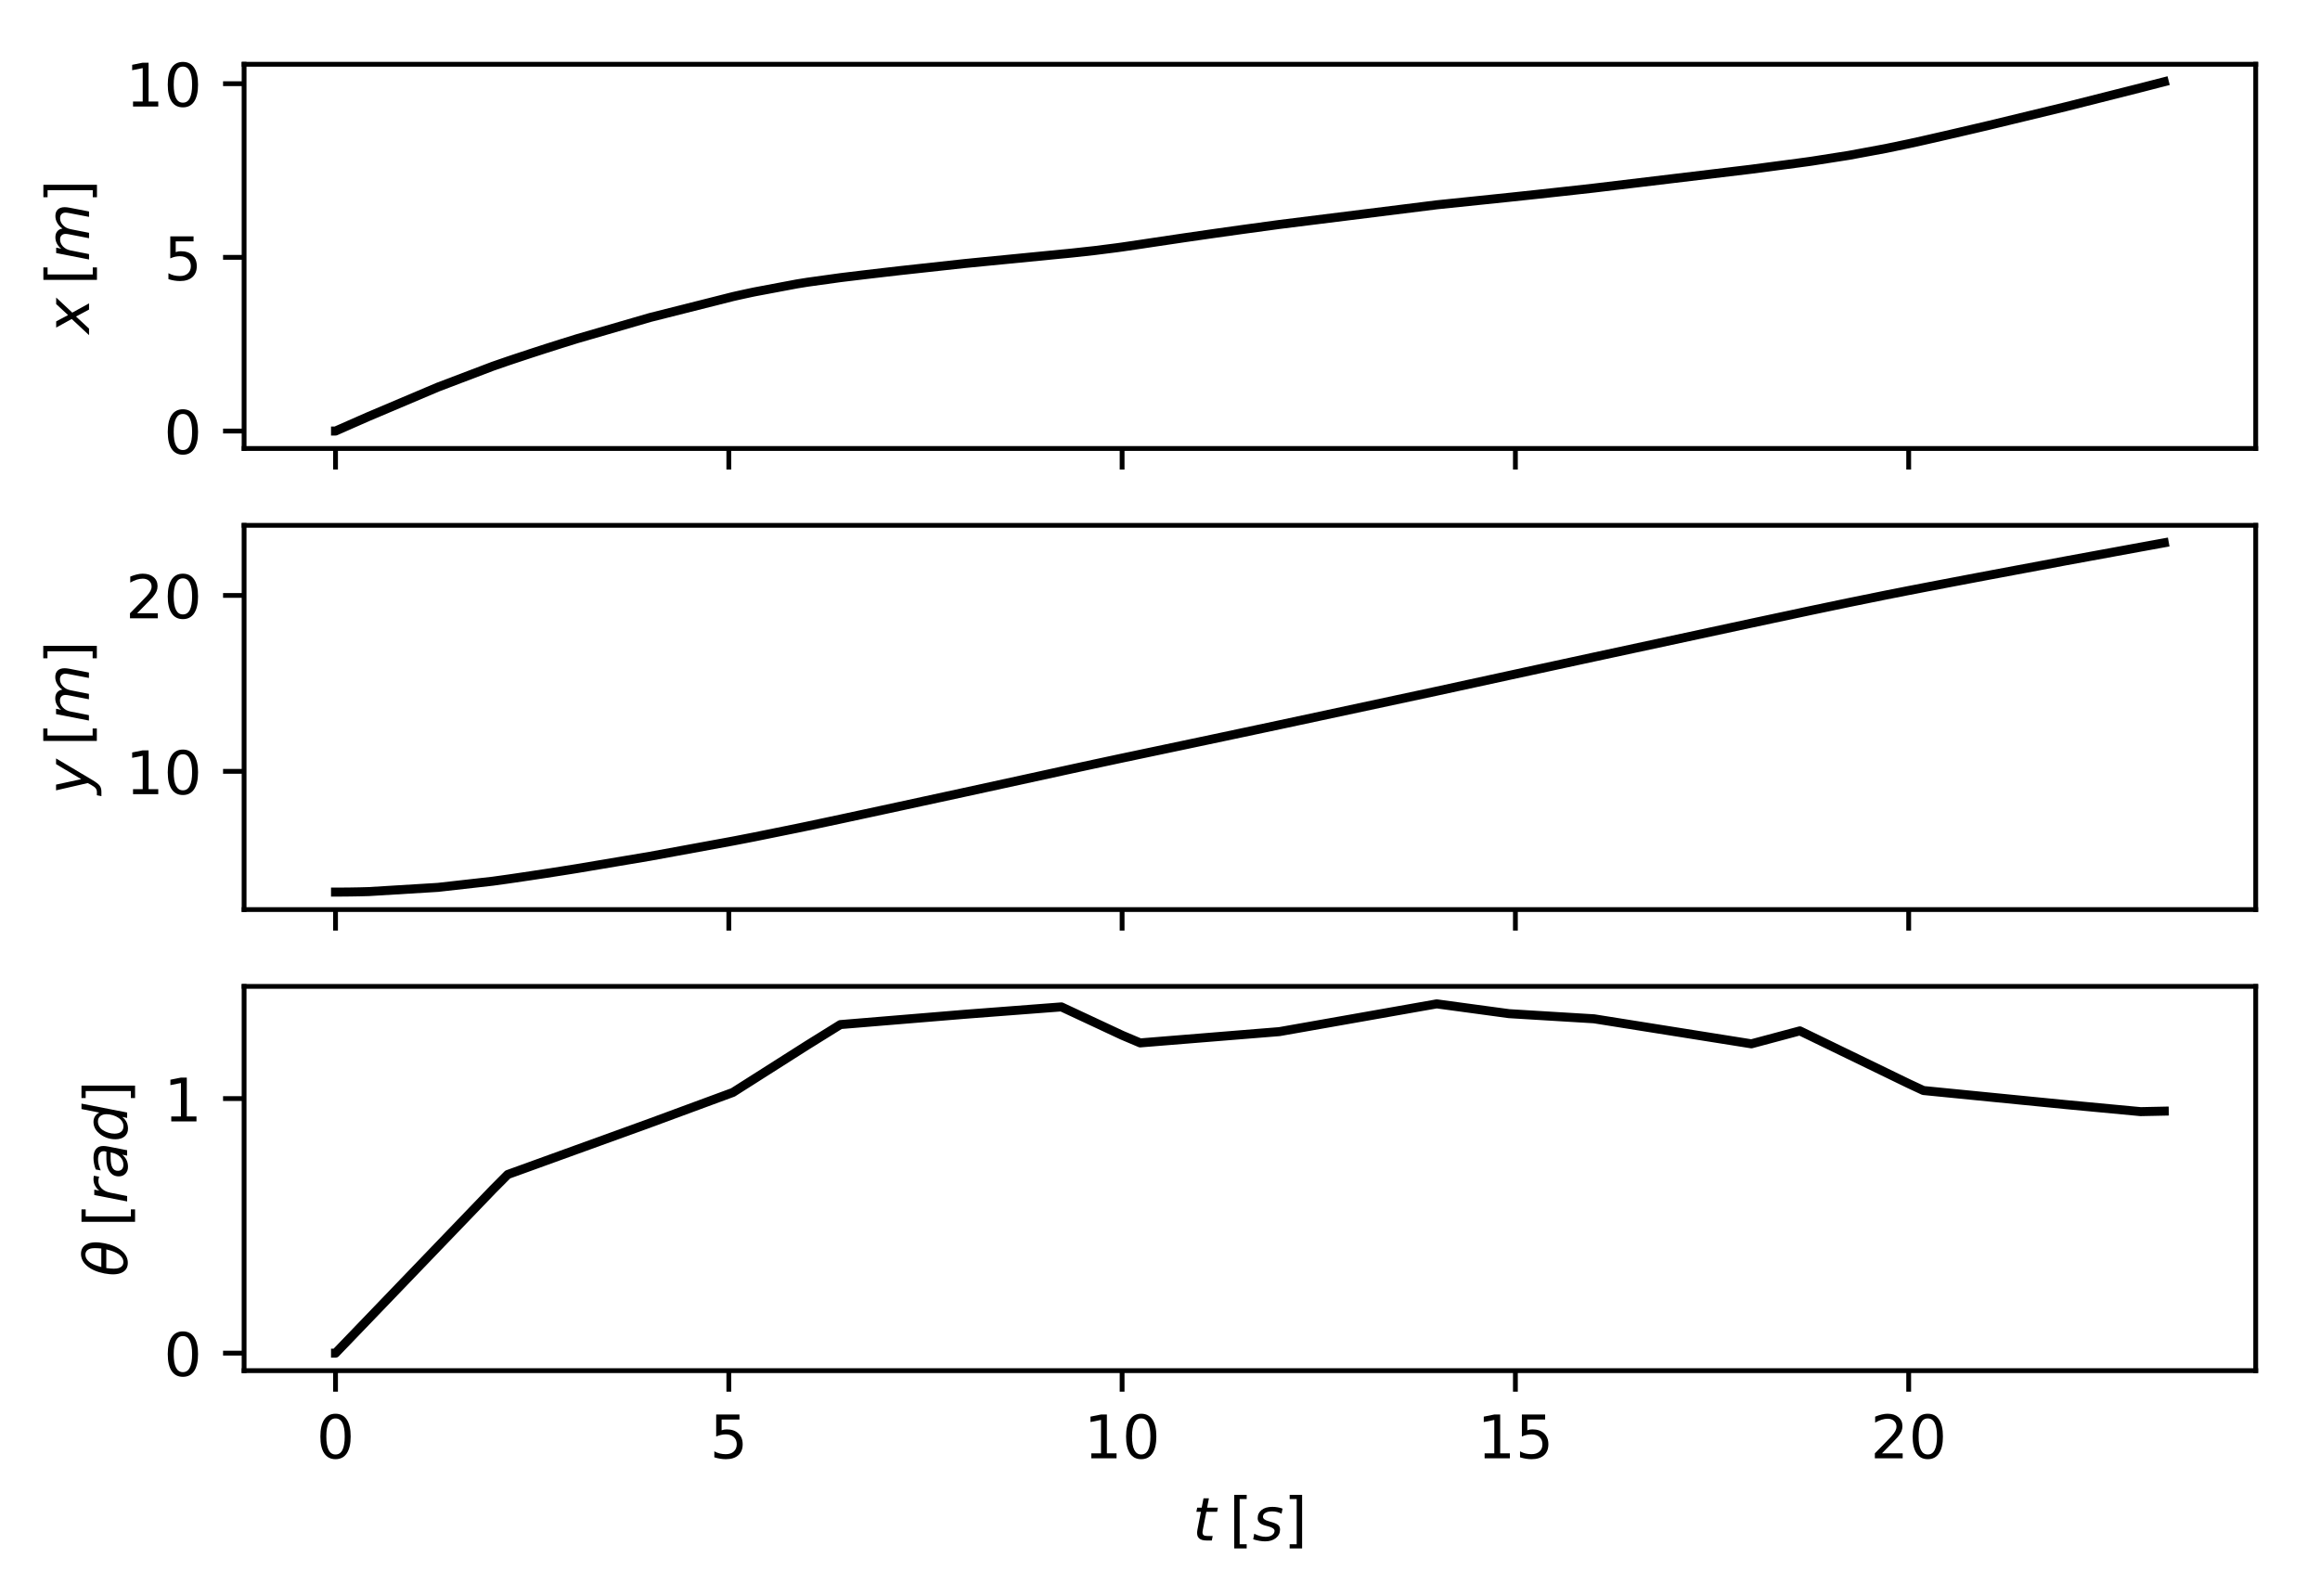 <?xml version="1.0" encoding="utf-8" standalone="no"?>
<!DOCTYPE svg PUBLIC "-//W3C//DTD SVG 1.1//EN"
  "http://www.w3.org/Graphics/SVG/1.1/DTD/svg11.dtd">
<!-- Created with matplotlib (http://matplotlib.org/) -->
<svg height="265.696pt" version="1.1" viewBox="0 0 386.125 265.696" width="386.125pt" xmlns="http://www.w3.org/2000/svg" xmlns:xlink="http://www.w3.org/1999/xlink">
 <defs>
  <style type="text/css">
*{stroke-linecap:butt;stroke-linejoin:round;}
  </style>
 </defs>
 <g id="figure_1">
  <g id="patch_1">
   <path d="M 0 265.696 
L 386.125 265.696 
L 386.125 0 
L 0 0 
z
" style="fill:#ffffff;"/>
  </g>
  <g id="axes_1">
   <g id="patch_2">
    <path d="M 40.625 74.653 
L 375.425 74.653 
L 375.425 10.7 
L 40.625 10.7 
z
" style="fill:#ffffff;"/>
   </g>
   <g id="matplotlib.axis_1">
    <g id="xtick_1">
     <g id="line2d_1">
      <defs>
       <path d="M 0 0 
L 0 3.5 
" id="m3efe075be9" style="stroke:#000000;stroke-width:0.8;"/>
      </defs>
      <g>
       <use style="stroke:#000000;stroke-width:0.8;" x="55.843" xlink:href="#m3efe075be9" y="74.653"/>
      </g>
     </g>
    </g>
    <g id="xtick_2">
     <g id="line2d_2">
      <g>
       <use style="stroke:#000000;stroke-width:0.8;" x="121.3" xlink:href="#m3efe075be9" y="74.653"/>
      </g>
     </g>
    </g>
    <g id="xtick_3">
     <g id="line2d_3">
      <g>
       <use style="stroke:#000000;stroke-width:0.8;" x="186.756" xlink:href="#m3efe075be9" y="74.653"/>
      </g>
     </g>
    </g>
    <g id="xtick_4">
     <g id="line2d_4">
      <g>
       <use style="stroke:#000000;stroke-width:0.8;" x="252.212" xlink:href="#m3efe075be9" y="74.653"/>
      </g>
     </g>
    </g>
    <g id="xtick_5">
     <g id="line2d_5">
      <g>
       <use style="stroke:#000000;stroke-width:0.8;" x="317.669" xlink:href="#m3efe075be9" y="74.653"/>
      </g>
     </g>
    </g>
   </g>
   <g id="matplotlib.axis_2">
    <g id="ytick_1">
     <g id="line2d_6">
      <defs>
       <path d="M 0 0 
L -3.5 0 
" id="m248dc3ae52" style="stroke:#000000;stroke-width:0.8;"/>
      </defs>
      <g>
       <use style="stroke:#000000;stroke-width:0.8;" x="40.625" xlink:href="#m248dc3ae52" y="71.746"/>
      </g>
     </g>
     <g id="text_1">
      <!-- 0 -->
      <defs>
       <path d="M 31.781 66.406 
Q 24.172 66.406 20.328 58.906 
Q 16.5 51.422 16.5 36.375 
Q 16.5 21.391 20.328 13.891 
Q 24.172 6.391 31.781 6.391 
Q 39.453 6.391 43.281 13.891 
Q 47.125 21.391 47.125 36.375 
Q 47.125 51.422 43.281 58.906 
Q 39.453 66.406 31.781 66.406 
z
M 31.781 74.219 
Q 44.047 74.219 50.516 64.516 
Q 56.984 54.828 56.984 36.375 
Q 56.984 17.969 50.516 8.266 
Q 44.047 -1.422 31.781 -1.422 
Q 19.531 -1.422 13.062 8.266 
Q 6.594 17.969 6.594 36.375 
Q 6.594 54.828 13.062 64.516 
Q 19.531 74.219 31.781 74.219 
z
" id="DejaVuSans-30"/>
      </defs>
      <g transform="translate(27.262 75.545)scale(0.1 -0.1)">
       <use xlink:href="#DejaVuSans-30"/>
      </g>
     </g>
    </g>
    <g id="ytick_2">
     <g id="line2d_7">
      <g>
       <use style="stroke:#000000;stroke-width:0.8;" x="40.625" xlink:href="#m248dc3ae52" y="42.837"/>
      </g>
     </g>
     <g id="text_2">
      <!-- 5 -->
      <defs>
       <path d="M 10.797 72.906 
L 49.516 72.906 
L 49.516 64.594 
L 19.828 64.594 
L 19.828 46.734 
Q 21.969 47.469 24.109 47.828 
Q 26.266 48.188 28.422 48.188 
Q 40.625 48.188 47.75 41.5 
Q 54.891 34.812 54.891 23.391 
Q 54.891 11.625 47.562 5.094 
Q 40.234 -1.422 26.906 -1.422 
Q 22.312 -1.422 17.547 -0.641 
Q 12.797 0.141 7.719 1.703 
L 7.719 11.625 
Q 12.109 9.234 16.797 8.062 
Q 21.484 6.891 26.703 6.891 
Q 35.156 6.891 40.078 11.328 
Q 45.016 15.766 45.016 23.391 
Q 45.016 31 40.078 35.438 
Q 35.156 39.891 26.703 39.891 
Q 22.75 39.891 18.812 39.016 
Q 14.891 38.141 10.797 36.281 
z
" id="DejaVuSans-35"/>
      </defs>
      <g transform="translate(27.262 46.636)scale(0.1 -0.1)">
       <use xlink:href="#DejaVuSans-35"/>
      </g>
     </g>
    </g>
    <g id="ytick_3">
     <g id="line2d_8">
      <g>
       <use style="stroke:#000000;stroke-width:0.8;" x="40.625" xlink:href="#m248dc3ae52" y="13.928"/>
      </g>
     </g>
     <g id="text_3">
      <!-- 10 -->
      <defs>
       <path d="M 12.406 8.297 
L 28.516 8.297 
L 28.516 63.922 
L 10.984 60.406 
L 10.984 69.391 
L 28.422 72.906 
L 38.281 72.906 
L 38.281 8.297 
L 54.391 8.297 
L 54.391 0 
L 12.406 0 
z
" id="DejaVuSans-31"/>
      </defs>
      <g transform="translate(20.9 17.728)scale(0.1 -0.1)">
       <use xlink:href="#DejaVuSans-31"/>
       <use x="63.623" xlink:href="#DejaVuSans-30"/>
      </g>
     </g>
    </g>
    <g id="text_4">
     <!-- $x \: [m]$ -->
     <defs>
      <path d="M 60.016 54.688 
L 34.906 27.875 
L 50.297 0 
L 39.984 0 
L 28.422 21.688 
L 8.297 0 
L -2.594 0 
L 24.312 28.812 
L 10.016 54.688 
L 20.312 54.688 
L 30.812 34.906 
L 49.125 54.688 
z
" id="DejaVuSans-Oblique-78"/>
      <path d="M 8.594 75.984 
L 29.297 75.984 
L 29.297 69 
L 17.578 69 
L 17.578 -6.203 
L 29.297 -6.203 
L 29.297 -13.188 
L 8.594 -13.188 
z
" id="DejaVuSans-5b"/>
      <path d="M 89.797 33.016 
L 83.406 0 
L 74.422 0 
L 80.719 32.719 
Q 81.109 34.812 81.297 36.328 
Q 81.5 37.844 81.5 38.922 
Q 81.5 43.312 79.047 45.75 
Q 76.609 48.188 72.219 48.188 
Q 65.672 48.188 60.547 43.281 
Q 55.422 38.375 53.906 30.516 
L 47.906 0 
L 38.922 0 
L 45.312 32.719 
Q 45.703 34.516 45.891 36.047 
Q 46.094 37.594 46.094 38.812 
Q 46.094 43.266 43.656 45.719 
Q 41.219 48.188 36.922 48.188 
Q 30.281 48.188 25.141 43.281 
Q 20.016 38.375 18.5 30.516 
L 12.5 0 
L 3.516 0 
L 14.203 54.688 
L 23.188 54.688 
L 21.484 46.188 
Q 25.141 50.984 30.047 53.484 
Q 34.969 56 40.578 56 
Q 46.531 56 50.359 52.875 
Q 54.203 49.75 54.984 44.188 
Q 59.078 49.953 64.469 52.969 
Q 69.875 56 75.875 56 
Q 82.906 56 86.734 51.953 
Q 90.578 47.906 90.578 40.484 
Q 90.578 38.875 90.375 36.938 
Q 90.188 35.016 89.797 33.016 
z
" id="DejaVuSans-Oblique-6d"/>
      <path d="M 30.422 75.984 
L 30.422 -13.188 
L 9.719 -13.188 
L 9.719 -6.203 
L 21.391 -6.203 
L 21.391 69 
L 9.719 69 
L 9.719 75.984 
z
" id="DejaVuSans-5d"/>
     </defs>
     <g transform="translate(14.82 55.526)rotate(-90)scale(0.1 -0.1)">
      <use transform="translate(0 0.016)" xlink:href="#DejaVuSans-Oblique-78"/>
      <use transform="translate(80.827 0.016)" xlink:href="#DejaVuSans-5b"/>
      <use transform="translate(119.84 0.016)" xlink:href="#DejaVuSans-Oblique-6d"/>
      <use transform="translate(217.252 0.016)" xlink:href="#DejaVuSans-5d"/>
     </g>
    </g>
   </g>
   <g id="line2d_9">
    <path clip-path="url(#p5c96df442f)" d="M 55.843 71.746 
L 55.843 71.746 
L 55.843 71.746 
L 55.844 71.746 
L 55.844 71.746 
L 55.844 71.745 
L 55.849 71.744 
L 55.853 71.742 
L 55.894 71.724 
L 55.935 71.705 
L 56.349 71.522 
L 56.763 71.34 
L 58.306 70.659 
L 59.849 69.98 
L 61.392 69.303 
L 72.885 64.434 
L 82.026 60.958 
L 84.507 60.101 
L 84.635 60.058 
L 84.763 60.015 
L 84.891 59.972 
L 85.019 59.929 
L 85.275 59.843 
L 85.531 59.757 
L 85.787 59.672 
L 88.347 58.825 
L 90.907 57.994 
L 93.467 57.18 
L 96.027 56.384 
L 108.208 52.843 
L 121.983 49.37 
L 122.337 49.289 
L 122.692 49.209 
L 123.047 49.13 
L 123.402 49.051 
L 124.112 48.896 
L 124.822 48.743 
L 125.532 48.593 
L 132.629 47.258 
L 134.391 46.974 
L 139.869 46.215 
L 140.011 46.197 
L 140.153 46.18 
L 140.295 46.163 
L 140.437 46.145 
L 140.721 46.111 
L 141.005 46.076 
L 141.289 46.042 
L 144.128 45.702 
L 146.967 45.369 
L 149.806 45.042 
L 160.573 43.865 
L 176.653 42.289 
L 176.837 42.271 
L 177.021 42.254 
L 177.205 42.237 
L 177.389 42.219 
L 177.756 42.184 
L 178.124 42.147 
L 178.492 42.11 
L 182.17 41.707 
L 185.848 41.24 
L 186.756 41.115 
L 189.769 40.673 
L 190.013 40.636 
L 190.257 40.599 
L 190.5 40.562 
L 190.744 40.525 
L 191.231 40.452 
L 191.718 40.378 
L 192.206 40.305 
L 197.078 39.581 
L 201.951 38.877 
L 206.823 38.192 
L 212.939 37.36 
L 239.121 34.091 
L 251.153 32.846 
L 251.587 32.8 
L 255.932 32.337 
L 260.277 31.862 
L 265.304 31.304 
L 291.486 28.166 
L 299.557 27.098 
L 299.588 27.093 
L 299.65 27.085 
L 299.711 27.077 
L 300.326 26.994 
L 300.941 26.91 
L 301.555 26.823 
L 307.703 25.859 
L 313.851 24.72 
L 317.669 23.926 
L 320.122 23.382 
L 320.245 23.354 
L 320.368 23.326 
L 320.491 23.298 
L 320.614 23.27 
L 320.86 23.214 
L 321.106 23.158 
L 321.352 23.102 
L 323.811 22.54 
L 326.27 21.971 
L 328.729 21.398 
L 331.189 20.819 
L 343.851 17.756 
L 356.272 14.618 
L 356.764 14.492 
L 357.256 14.365 
L 357.748 14.239 
L 358.239 14.112 
L 359.223 13.859 
L 360.207 13.607 
" style="fill:none;stroke:#000000;stroke-linecap:square;stroke-width:1.5;"/>
   </g>
   <g id="patch_3">
    <path d="M 40.625 74.653 
L 40.625 10.7 
" style="fill:none;stroke:#000000;stroke-linecap:square;stroke-linejoin:miter;stroke-width:0.8;"/>
   </g>
   <g id="patch_4">
    <path d="M 375.425 74.653 
L 375.425 10.7 
" style="fill:none;stroke:#000000;stroke-linecap:square;stroke-linejoin:miter;stroke-width:0.8;"/>
   </g>
   <g id="patch_5">
    <path d="M 40.625 74.653 
L 375.425 74.653 
" style="fill:none;stroke:#000000;stroke-linecap:square;stroke-linejoin:miter;stroke-width:0.8;"/>
   </g>
   <g id="patch_6">
    <path d="M 40.625 10.7 
L 375.425 10.7 
" style="fill:none;stroke:#000000;stroke-linecap:square;stroke-linejoin:miter;stroke-width:0.8;"/>
   </g>
  </g>
  <g id="axes_2">
   <g id="patch_7">
    <path d="M 40.625 151.396 
L 375.425 151.396 
L 375.425 87.444 
L 40.625 87.444 
z
" style="fill:#ffffff;"/>
   </g>
   <g id="matplotlib.axis_3">
    <g id="xtick_6">
     <g id="line2d_10">
      <g>
       <use style="stroke:#000000;stroke-width:0.8;" x="55.843" xlink:href="#m3efe075be9" y="151.396"/>
      </g>
     </g>
    </g>
    <g id="xtick_7">
     <g id="line2d_11">
      <g>
       <use style="stroke:#000000;stroke-width:0.8;" x="121.3" xlink:href="#m3efe075be9" y="151.396"/>
      </g>
     </g>
    </g>
    <g id="xtick_8">
     <g id="line2d_12">
      <g>
       <use style="stroke:#000000;stroke-width:0.8;" x="186.756" xlink:href="#m3efe075be9" y="151.396"/>
      </g>
     </g>
    </g>
    <g id="xtick_9">
     <g id="line2d_13">
      <g>
       <use style="stroke:#000000;stroke-width:0.8;" x="252.212" xlink:href="#m3efe075be9" y="151.396"/>
      </g>
     </g>
    </g>
    <g id="xtick_10">
     <g id="line2d_14">
      <g>
       <use style="stroke:#000000;stroke-width:0.8;" x="317.669" xlink:href="#m3efe075be9" y="151.396"/>
      </g>
     </g>
    </g>
   </g>
   <g id="matplotlib.axis_4">
    <g id="ytick_4">
     <g id="line2d_15">
      <g>
       <use style="stroke:#000000;stroke-width:0.8;" x="40.625" xlink:href="#m248dc3ae52" y="128.388"/>
      </g>
     </g>
     <g id="text_5">
      <!-- 10 -->
      <g transform="translate(20.9 132.187)scale(0.1 -0.1)">
       <use xlink:href="#DejaVuSans-31"/>
       <use x="63.623" xlink:href="#DejaVuSans-30"/>
      </g>
     </g>
    </g>
    <g id="ytick_5">
     <g id="line2d_16">
      <g>
       <use style="stroke:#000000;stroke-width:0.8;" x="40.625" xlink:href="#m248dc3ae52" y="99.111"/>
      </g>
     </g>
     <g id="text_6">
      <!-- 20 -->
      <defs>
       <path d="M 19.188 8.297 
L 53.609 8.297 
L 53.609 0 
L 7.328 0 
L 7.328 8.297 
Q 12.938 14.109 22.625 23.891 
Q 32.328 33.688 34.812 36.531 
Q 39.547 41.844 41.422 45.531 
Q 43.312 49.219 43.312 52.781 
Q 43.312 58.594 39.234 62.25 
Q 35.156 65.922 28.609 65.922 
Q 23.969 65.922 18.812 64.312 
Q 13.672 62.703 7.812 59.422 
L 7.812 69.391 
Q 13.766 71.781 18.938 73 
Q 24.125 74.219 28.422 74.219 
Q 39.75 74.219 46.484 68.547 
Q 53.219 62.891 53.219 53.422 
Q 53.219 48.922 51.531 44.891 
Q 49.859 40.875 45.406 35.406 
Q 44.188 33.984 37.641 27.219 
Q 31.109 20.453 19.188 8.297 
z
" id="DejaVuSans-32"/>
      </defs>
      <g transform="translate(20.9 102.911)scale(0.1 -0.1)">
       <use xlink:href="#DejaVuSans-32"/>
       <use x="63.623" xlink:href="#DejaVuSans-30"/>
      </g>
     </g>
    </g>
    <g id="text_7">
     <!-- $y \: [m]$ -->
     <defs>
      <path d="M 24.812 -5.078 
Q 18.562 -15.578 14.625 -18.188 
Q 10.688 -20.797 4.594 -20.797 
L -2.484 -20.797 
L -0.984 -13.281 
L 4.203 -13.281 
Q 7.953 -13.281 10.594 -11.234 
Q 13.234 -9.188 16.5 -3.219 
L 19.281 2 
L 7.172 54.688 
L 16.703 54.688 
L 25.781 12.797 
L 50.875 54.688 
L 60.297 54.688 
z
" id="DejaVuSans-Oblique-79"/>
     </defs>
     <g transform="translate(14.8 132.27)rotate(-90)scale(0.1 -0.1)">
      <use transform="translate(0 0.016)" xlink:href="#DejaVuSans-Oblique-79"/>
      <use transform="translate(80.827 0.016)" xlink:href="#DejaVuSans-5b"/>
      <use transform="translate(119.84 0.016)" xlink:href="#DejaVuSans-Oblique-6d"/>
      <use transform="translate(217.252 0.016)" xlink:href="#DejaVuSans-5d"/>
     </g>
    </g>
   </g>
   <g id="line2d_17">
    <path clip-path="url(#p9c32ea5218)" d="M 55.843 148.49 
L 55.843 148.49 
L 55.843 148.49 
L 55.844 148.49 
L 55.844 148.49 
L 55.844 148.49 
L 55.849 148.49 
L 55.853 148.49 
L 55.894 148.49 
L 55.935 148.489 
L 56.349 148.488 
L 56.763 148.486 
L 58.306 148.472 
L 59.849 148.445 
L 61.392 148.404 
L 72.885 147.704 
L 82.026 146.674 
L 84.507 146.328 
L 84.635 146.31 
L 84.763 146.291 
L 84.891 146.273 
L 85.019 146.254 
L 85.275 146.217 
L 85.531 146.179 
L 85.787 146.142 
L 88.347 145.763 
L 90.907 145.375 
L 93.467 144.977 
L 96.027 144.571 
L 108.208 142.522 
L 121.983 139.995 
L 122.337 139.927 
L 122.692 139.859 
L 123.047 139.79 
L 123.402 139.721 
L 124.112 139.584 
L 124.822 139.445 
L 125.532 139.306 
L 132.629 137.87 
L 134.391 137.504 
L 139.869 136.341 
L 140.011 136.31 
L 140.153 136.28 
L 140.295 136.249 
L 140.437 136.219 
L 140.721 136.158 
L 141.005 136.097 
L 141.289 136.035 
L 144.128 135.424 
L 146.967 134.812 
L 149.806 134.199 
L 160.573 131.867 
L 176.653 128.362 
L 176.837 128.321 
L 177.021 128.281 
L 177.205 128.241 
L 177.389 128.201 
L 177.756 128.121 
L 178.124 128.041 
L 178.492 127.96 
L 182.17 127.164 
L 185.848 126.377 
L 186.756 126.184 
L 189.769 125.549 
L 190.013 125.497 
L 190.257 125.446 
L 190.5 125.395 
L 190.744 125.344 
L 191.231 125.241 
L 191.718 125.139 
L 192.206 125.037 
L 197.078 124.01 
L 201.951 122.981 
L 206.823 121.948 
L 212.939 120.649 
L 239.121 115.043 
L 251.153 112.427 
L 251.587 112.333 
L 255.932 111.39 
L 260.277 110.449 
L 265.304 109.361 
L 291.486 103.728 
L 299.557 102.006 
L 299.588 101.999 
L 299.65 101.986 
L 299.711 101.973 
L 300.326 101.842 
L 300.941 101.711 
L 301.555 101.581 
L 307.703 100.296 
L 313.851 99.048 
L 317.669 98.295 
L 320.122 97.821 
L 320.245 97.797 
L 320.368 97.774 
L 320.491 97.75 
L 320.614 97.726 
L 320.86 97.679 
L 321.106 97.632 
L 321.352 97.585 
L 323.811 97.115 
L 326.27 96.646 
L 328.729 96.179 
L 331.189 95.714 
L 343.851 93.344 
L 356.272 91.066 
L 356.764 90.977 
L 357.256 90.887 
L 357.748 90.798 
L 358.239 90.708 
L 359.223 90.529 
L 360.207 90.35 
" style="fill:none;stroke:#000000;stroke-linecap:square;stroke-width:1.5;"/>
   </g>
   <g id="patch_8">
    <path d="M 40.625 151.396 
L 40.625 87.444 
" style="fill:none;stroke:#000000;stroke-linecap:square;stroke-linejoin:miter;stroke-width:0.8;"/>
   </g>
   <g id="patch_9">
    <path d="M 375.425 151.396 
L 375.425 87.444 
" style="fill:none;stroke:#000000;stroke-linecap:square;stroke-linejoin:miter;stroke-width:0.8;"/>
   </g>
   <g id="patch_10">
    <path d="M 40.625 151.396 
L 375.425 151.396 
" style="fill:none;stroke:#000000;stroke-linecap:square;stroke-linejoin:miter;stroke-width:0.8;"/>
   </g>
   <g id="patch_11">
    <path d="M 40.625 87.444 
L 375.425 87.444 
" style="fill:none;stroke:#000000;stroke-linecap:square;stroke-linejoin:miter;stroke-width:0.8;"/>
   </g>
  </g>
  <g id="axes_3">
   <g id="patch_12">
    <path d="M 40.625 228.14 
L 375.425 228.14 
L 375.425 164.187 
L 40.625 164.187 
z
" style="fill:#ffffff;"/>
   </g>
   <g id="matplotlib.axis_5">
    <g id="xtick_11">
     <g id="line2d_18">
      <g>
       <use style="stroke:#000000;stroke-width:0.8;" x="55.843" xlink:href="#m3efe075be9" y="228.14"/>
      </g>
     </g>
     <g id="text_8">
      <!-- 0 -->
      <g transform="translate(52.662 242.738)scale(0.1 -0.1)">
       <use xlink:href="#DejaVuSans-30"/>
      </g>
     </g>
    </g>
    <g id="xtick_12">
     <g id="line2d_19">
      <g>
       <use style="stroke:#000000;stroke-width:0.8;" x="121.3" xlink:href="#m3efe075be9" y="228.14"/>
      </g>
     </g>
     <g id="text_9">
      <!-- 5 -->
      <g transform="translate(118.118 242.738)scale(0.1 -0.1)">
       <use xlink:href="#DejaVuSans-35"/>
      </g>
     </g>
    </g>
    <g id="xtick_13">
     <g id="line2d_20">
      <g>
       <use style="stroke:#000000;stroke-width:0.8;" x="186.756" xlink:href="#m3efe075be9" y="228.14"/>
      </g>
     </g>
     <g id="text_10">
      <!-- 10 -->
      <g transform="translate(180.394 242.738)scale(0.1 -0.1)">
       <use xlink:href="#DejaVuSans-31"/>
       <use x="63.623" xlink:href="#DejaVuSans-30"/>
      </g>
     </g>
    </g>
    <g id="xtick_14">
     <g id="line2d_21">
      <g>
       <use style="stroke:#000000;stroke-width:0.8;" x="252.212" xlink:href="#m3efe075be9" y="228.14"/>
      </g>
     </g>
     <g id="text_11">
      <!-- 15 -->
      <g transform="translate(245.85 242.738)scale(0.1 -0.1)">
       <use xlink:href="#DejaVuSans-31"/>
       <use x="63.623" xlink:href="#DejaVuSans-35"/>
      </g>
     </g>
    </g>
    <g id="xtick_15">
     <g id="line2d_22">
      <g>
       <use style="stroke:#000000;stroke-width:0.8;" x="317.669" xlink:href="#m3efe075be9" y="228.14"/>
      </g>
     </g>
     <g id="text_12">
      <!-- 20 -->
      <g transform="translate(311.306 242.738)scale(0.1 -0.1)">
       <use xlink:href="#DejaVuSans-32"/>
       <use x="63.623" xlink:href="#DejaVuSans-30"/>
      </g>
     </g>
    </g>
    <g id="text_13">
     <!-- $t \: [s]$ -->
     <defs>
      <path d="M 42.281 54.688 
L 40.922 47.703 
L 23 47.703 
L 17.188 18.016 
Q 16.891 16.359 16.75 15.234 
Q 16.609 14.109 16.609 13.484 
Q 16.609 10.359 18.484 8.938 
Q 20.359 7.516 24.516 7.516 
L 33.594 7.516 
L 32.078 0 
L 23.484 0 
Q 15.484 0 11.547 3.125 
Q 7.625 6.25 7.625 12.594 
Q 7.625 13.719 7.766 15.062 
Q 7.906 16.406 8.203 18.016 
L 14.016 47.703 
L 6.391 47.703 
L 7.812 54.688 
L 15.281 54.688 
L 18.312 70.219 
L 27.297 70.219 
L 24.312 54.688 
z
" id="DejaVuSans-Oblique-74"/>
      <path d="M 50 53.078 
L 48.297 44.578 
Q 44.734 46.531 40.766 47.5 
Q 36.812 48.484 32.625 48.484 
Q 25.531 48.484 21.453 46.062 
Q 17.391 43.656 17.391 39.5 
Q 17.391 34.672 26.859 32.078 
Q 27.594 31.891 27.938 31.781 
L 30.812 30.906 
Q 39.797 28.422 42.797 25.688 
Q 45.797 22.953 45.797 18.219 
Q 45.797 9.516 38.891 4.047 
Q 31.984 -1.422 20.797 -1.422 
Q 16.453 -1.422 11.672 -0.578 
Q 6.891 0.25 1.125 2 
L 2.875 11.281 
Q 7.812 8.734 12.594 7.422 
Q 17.391 6.109 21.781 6.109 
Q 28.375 6.109 32.5 8.938 
Q 36.625 11.766 36.625 16.109 
Q 36.625 20.797 25.781 23.688 
L 24.859 23.922 
L 21.781 24.703 
Q 14.938 26.516 11.766 29.469 
Q 8.594 32.422 8.594 37.016 
Q 8.594 45.75 15.156 50.875 
Q 21.734 56 33.016 56 
Q 37.453 56 41.672 55.266 
Q 45.906 54.547 50 53.078 
z
" id="DejaVuSans-Oblique-73"/>
     </defs>
     <g transform="translate(198.475 256.417)scale(0.1 -0.1)">
      <use transform="translate(0 0.016)" xlink:href="#DejaVuSans-Oblique-74"/>
      <use transform="translate(60.856 0.016)" xlink:href="#DejaVuSans-5b"/>
      <use transform="translate(99.87 0.016)" xlink:href="#DejaVuSans-Oblique-73"/>
      <use transform="translate(151.969 0.016)" xlink:href="#DejaVuSans-5d"/>
     </g>
    </g>
   </g>
   <g id="matplotlib.axis_6">
    <g id="ytick_6">
     <g id="line2d_23">
      <g>
       <use style="stroke:#000000;stroke-width:0.8;" x="40.625" xlink:href="#m248dc3ae52" y="225.233"/>
      </g>
     </g>
     <g id="text_14">
      <!-- 0 -->
      <g transform="translate(27.262 229.032)scale(0.1 -0.1)">
       <use xlink:href="#DejaVuSans-30"/>
      </g>
     </g>
    </g>
    <g id="ytick_7">
     <g id="line2d_24">
      <g>
       <use style="stroke:#000000;stroke-width:0.8;" x="40.625" xlink:href="#m248dc3ae52" y="182.859"/>
      </g>
     </g>
     <g id="text_15">
      <!-- 1 -->
      <g transform="translate(27.262 186.659)scale(0.1 -0.1)">
       <use xlink:href="#DejaVuSans-31"/>
      </g>
     </g>
    </g>
    <g id="text_16">
     <!-- $\theta \: [rad]$ -->
     <defs>
      <path d="M 45.516 34.672 
L 14.453 34.672 
Q 12.359 20.062 14.5 13.875 
Q 17.188 6.25 24.469 6.25 
Q 31.781 6.25 37.359 13.922 
Q 42.234 20.656 45.516 34.672 
z
M 47.016 42.969 
Q 48.344 56.844 46.625 61.719 
Q 43.953 69.438 36.766 69.438 
Q 29.297 69.438 23.828 61.812 
Q 19.531 55.672 16.156 42.969 
z
M 38.188 76.766 
Q 49.906 76.766 54.594 66.406 
Q 59.281 56.109 55.719 37.844 
Q 52.203 19.625 43.453 9.281 
Q 34.766 -1.125 23.047 -1.125 
Q 11.281 -1.125 6.641 9.281 
Q 2 19.625 5.516 37.844 
Q 9.078 56.109 17.719 66.406 
Q 26.422 76.766 38.188 76.766 
z
" id="DejaVuSans-Oblique-3b8"/>
      <path d="M 44.578 46.391 
Q 43.219 47.125 41.453 47.516 
Q 39.703 47.906 37.703 47.906 
Q 30.516 47.906 25.141 42.453 
Q 19.781 37.016 18.016 27.875 
L 12.5 0 
L 3.516 0 
L 14.203 54.688 
L 23.188 54.688 
L 21.484 46.188 
Q 25.047 50.922 30 53.453 
Q 34.969 56 40.578 56 
Q 42.047 56 43.453 55.828 
Q 44.875 55.672 46.297 55.281 
z
" id="DejaVuSans-Oblique-72"/>
      <path d="M 53.719 31.203 
L 47.609 0 
L 38.625 0 
L 40.281 8.297 
Q 36.328 3.422 31.266 1 
Q 26.219 -1.422 20.016 -1.422 
Q 13.031 -1.422 8.562 2.844 
Q 4.109 7.125 4.109 13.812 
Q 4.109 23.391 11.75 28.953 
Q 19.391 34.516 32.812 34.516 
L 45.312 34.516 
L 45.797 36.922 
Q 45.906 37.312 45.953 37.766 
Q 46 38.234 46 39.203 
Q 46 43.562 42.453 45.969 
Q 38.922 48.391 32.516 48.391 
Q 28.125 48.391 23.5 47.266 
Q 18.891 46.141 14.016 43.891 
L 15.578 52.203 
Q 20.656 54.109 25.516 55.047 
Q 30.375 56 34.906 56 
Q 44.578 56 49.625 51.797 
Q 54.688 47.609 54.688 39.594 
Q 54.688 37.984 54.438 35.812 
Q 54.203 33.641 53.719 31.203 
z
M 44 27.484 
L 35.016 27.484 
Q 23.969 27.484 18.672 24.531 
Q 13.375 21.578 13.375 15.375 
Q 13.375 11.078 16.078 8.641 
Q 18.797 6.203 23.578 6.203 
Q 30.906 6.203 36.375 11.453 
Q 41.844 16.703 43.609 25.484 
z
" id="DejaVuSans-Oblique-61"/>
      <path d="M 41.797 8.203 
Q 38.188 3.469 33.25 1.016 
Q 28.328 -1.422 22.312 -1.422 
Q 14.109 -1.422 9.344 4.172 
Q 4.594 9.766 4.594 19.484 
Q 4.594 27.594 7.469 34.938 
Q 10.359 42.281 15.828 48.094 
Q 19.438 51.953 23.969 53.969 
Q 28.516 56 33.5 56 
Q 38.766 56 42.797 53.453 
Q 46.828 50.922 49.031 46.188 
L 54.891 75.984 
L 63.922 75.984 
L 49.125 0 
L 40.094 0 
z
M 13.922 21.094 
Q 13.922 14.016 17.109 10.062 
Q 20.312 6.109 25.984 6.109 
Q 30.172 6.109 33.766 8.125 
Q 37.359 10.156 40.094 14.109 
Q 42.969 18.219 44.625 23.578 
Q 46.297 28.953 46.297 34.188 
Q 46.297 40.969 43.094 44.766 
Q 39.891 48.578 34.281 48.578 
Q 30.031 48.578 26.359 46.578 
Q 22.703 44.578 20.125 40.828 
Q 17.281 36.766 15.594 31.391 
Q 13.922 26.031 13.922 21.094 
z
" id="DejaVuSans-Oblique-64"/>
     </defs>
     <g transform="translate(21.183 212.514)rotate(-90)scale(0.1 -0.1)">
      <use transform="translate(0 0.234)" xlink:href="#DejaVuSans-Oblique-3b8"/>
      <use transform="translate(82.829 0.234)" xlink:href="#DejaVuSans-5b"/>
      <use transform="translate(121.842 0.234)" xlink:href="#DejaVuSans-Oblique-72"/>
      <use transform="translate(162.956 0.234)" xlink:href="#DejaVuSans-Oblique-61"/>
      <use transform="translate(224.235 0.234)" xlink:href="#DejaVuSans-Oblique-64"/>
      <use transform="translate(287.711 0.234)" xlink:href="#DejaVuSans-5d"/>
     </g>
    </g>
   </g>
   <g id="line2d_25">
    <path clip-path="url(#p709117f04e)" d="M 55.843 225.233 
L 55.843 225.233 
L 55.843 225.233 
L 55.844 225.233 
L 55.844 225.232 
L 55.844 225.232 
L 55.849 225.227 
L 55.853 225.223 
L 55.894 225.18 
L 55.935 225.137 
L 56.349 224.706 
L 56.763 224.275 
L 58.306 222.67 
L 59.849 221.065 
L 61.392 219.46 
L 72.885 207.5 
L 82.026 197.99 
L 84.507 195.495 
L 84.635 195.448 
L 84.763 195.402 
L 84.891 195.356 
L 85.019 195.309 
L 85.275 195.217 
L 85.531 195.124 
L 85.787 195.031 
L 88.347 194.105 
L 90.907 193.178 
L 93.467 192.251 
L 96.027 191.325 
L 108.208 186.916 
L 121.983 181.833 
L 122.337 181.607 
L 122.692 181.382 
L 123.047 181.156 
L 123.402 180.93 
L 124.112 180.479 
L 124.822 180.028 
L 125.532 179.577 
L 132.629 175.064 
L 134.391 173.945 
L 139.869 170.54 
L 140.011 170.529 
L 140.153 170.517 
L 140.295 170.505 
L 140.437 170.493 
L 140.721 170.47 
L 141.005 170.446 
L 141.289 170.423 
L 144.128 170.188 
L 146.967 169.953 
L 149.806 169.718 
L 160.573 168.828 
L 176.653 167.598 
L 176.837 167.684 
L 177.021 167.77 
L 177.205 167.856 
L 177.389 167.942 
L 177.756 168.114 
L 178.124 168.286 
L 178.492 168.457 
L 182.17 170.175 
L 185.848 171.893 
L 186.756 172.318 
L 189.769 173.592 
L 190.013 173.572 
L 190.257 173.552 
L 190.5 173.532 
L 190.744 173.513 
L 191.231 173.473 
L 191.718 173.434 
L 192.206 173.394 
L 197.078 172.999 
L 201.951 172.604 
L 206.823 172.209 
L 212.939 171.713 
L 239.121 167.094 
L 251.153 168.723 
L 251.587 168.749 
L 255.932 169.013 
L 260.277 169.276 
L 265.304 169.58 
L 291.486 173.745 
L 299.557 171.589 
L 299.588 171.604 
L 299.65 171.634 
L 299.711 171.664 
L 300.326 171.962 
L 300.941 172.26 
L 301.555 172.558 
L 307.703 175.54 
L 313.851 178.522 
L 317.669 180.374 
L 320.122 181.516 
L 320.245 181.529 
L 320.368 181.541 
L 320.491 181.553 
L 320.614 181.565 
L 320.86 181.589 
L 321.106 181.614 
L 321.352 181.638 
L 323.811 181.881 
L 326.27 182.124 
L 328.729 182.367 
L 331.189 182.611 
L 343.851 183.863 
L 356.272 185.032 
L 356.764 185.021 
L 357.256 185.011 
L 357.748 185 
L 358.239 184.99 
L 359.223 184.969 
L 360.207 184.948 
" style="fill:none;stroke:#000000;stroke-linecap:square;stroke-width:1.5;"/>
   </g>
   <g id="patch_13">
    <path d="M 40.625 228.14 
L 40.625 164.187 
" style="fill:none;stroke:#000000;stroke-linecap:square;stroke-linejoin:miter;stroke-width:0.8;"/>
   </g>
   <g id="patch_14">
    <path d="M 375.425 228.14 
L 375.425 164.187 
" style="fill:none;stroke:#000000;stroke-linecap:square;stroke-linejoin:miter;stroke-width:0.8;"/>
   </g>
   <g id="patch_15">
    <path d="M 40.625 228.14 
L 375.425 228.14 
" style="fill:none;stroke:#000000;stroke-linecap:square;stroke-linejoin:miter;stroke-width:0.8;"/>
   </g>
   <g id="patch_16">
    <path d="M 40.625 164.187 
L 375.425 164.187 
" style="fill:none;stroke:#000000;stroke-linecap:square;stroke-linejoin:miter;stroke-width:0.8;"/>
   </g>
  </g>
 </g>
 <defs>
  <clipPath id="p5c96df442f">
   <rect height="63.953" width="334.8" x="40.625" y="10.7"/>
  </clipPath>
  <clipPath id="p9c32ea5218">
   <rect height="63.953" width="334.8" x="40.625" y="87.444"/>
  </clipPath>
  <clipPath id="p709117f04e">
   <rect height="63.953" width="334.8" x="40.625" y="164.187"/>
  </clipPath>
 </defs>
</svg>
